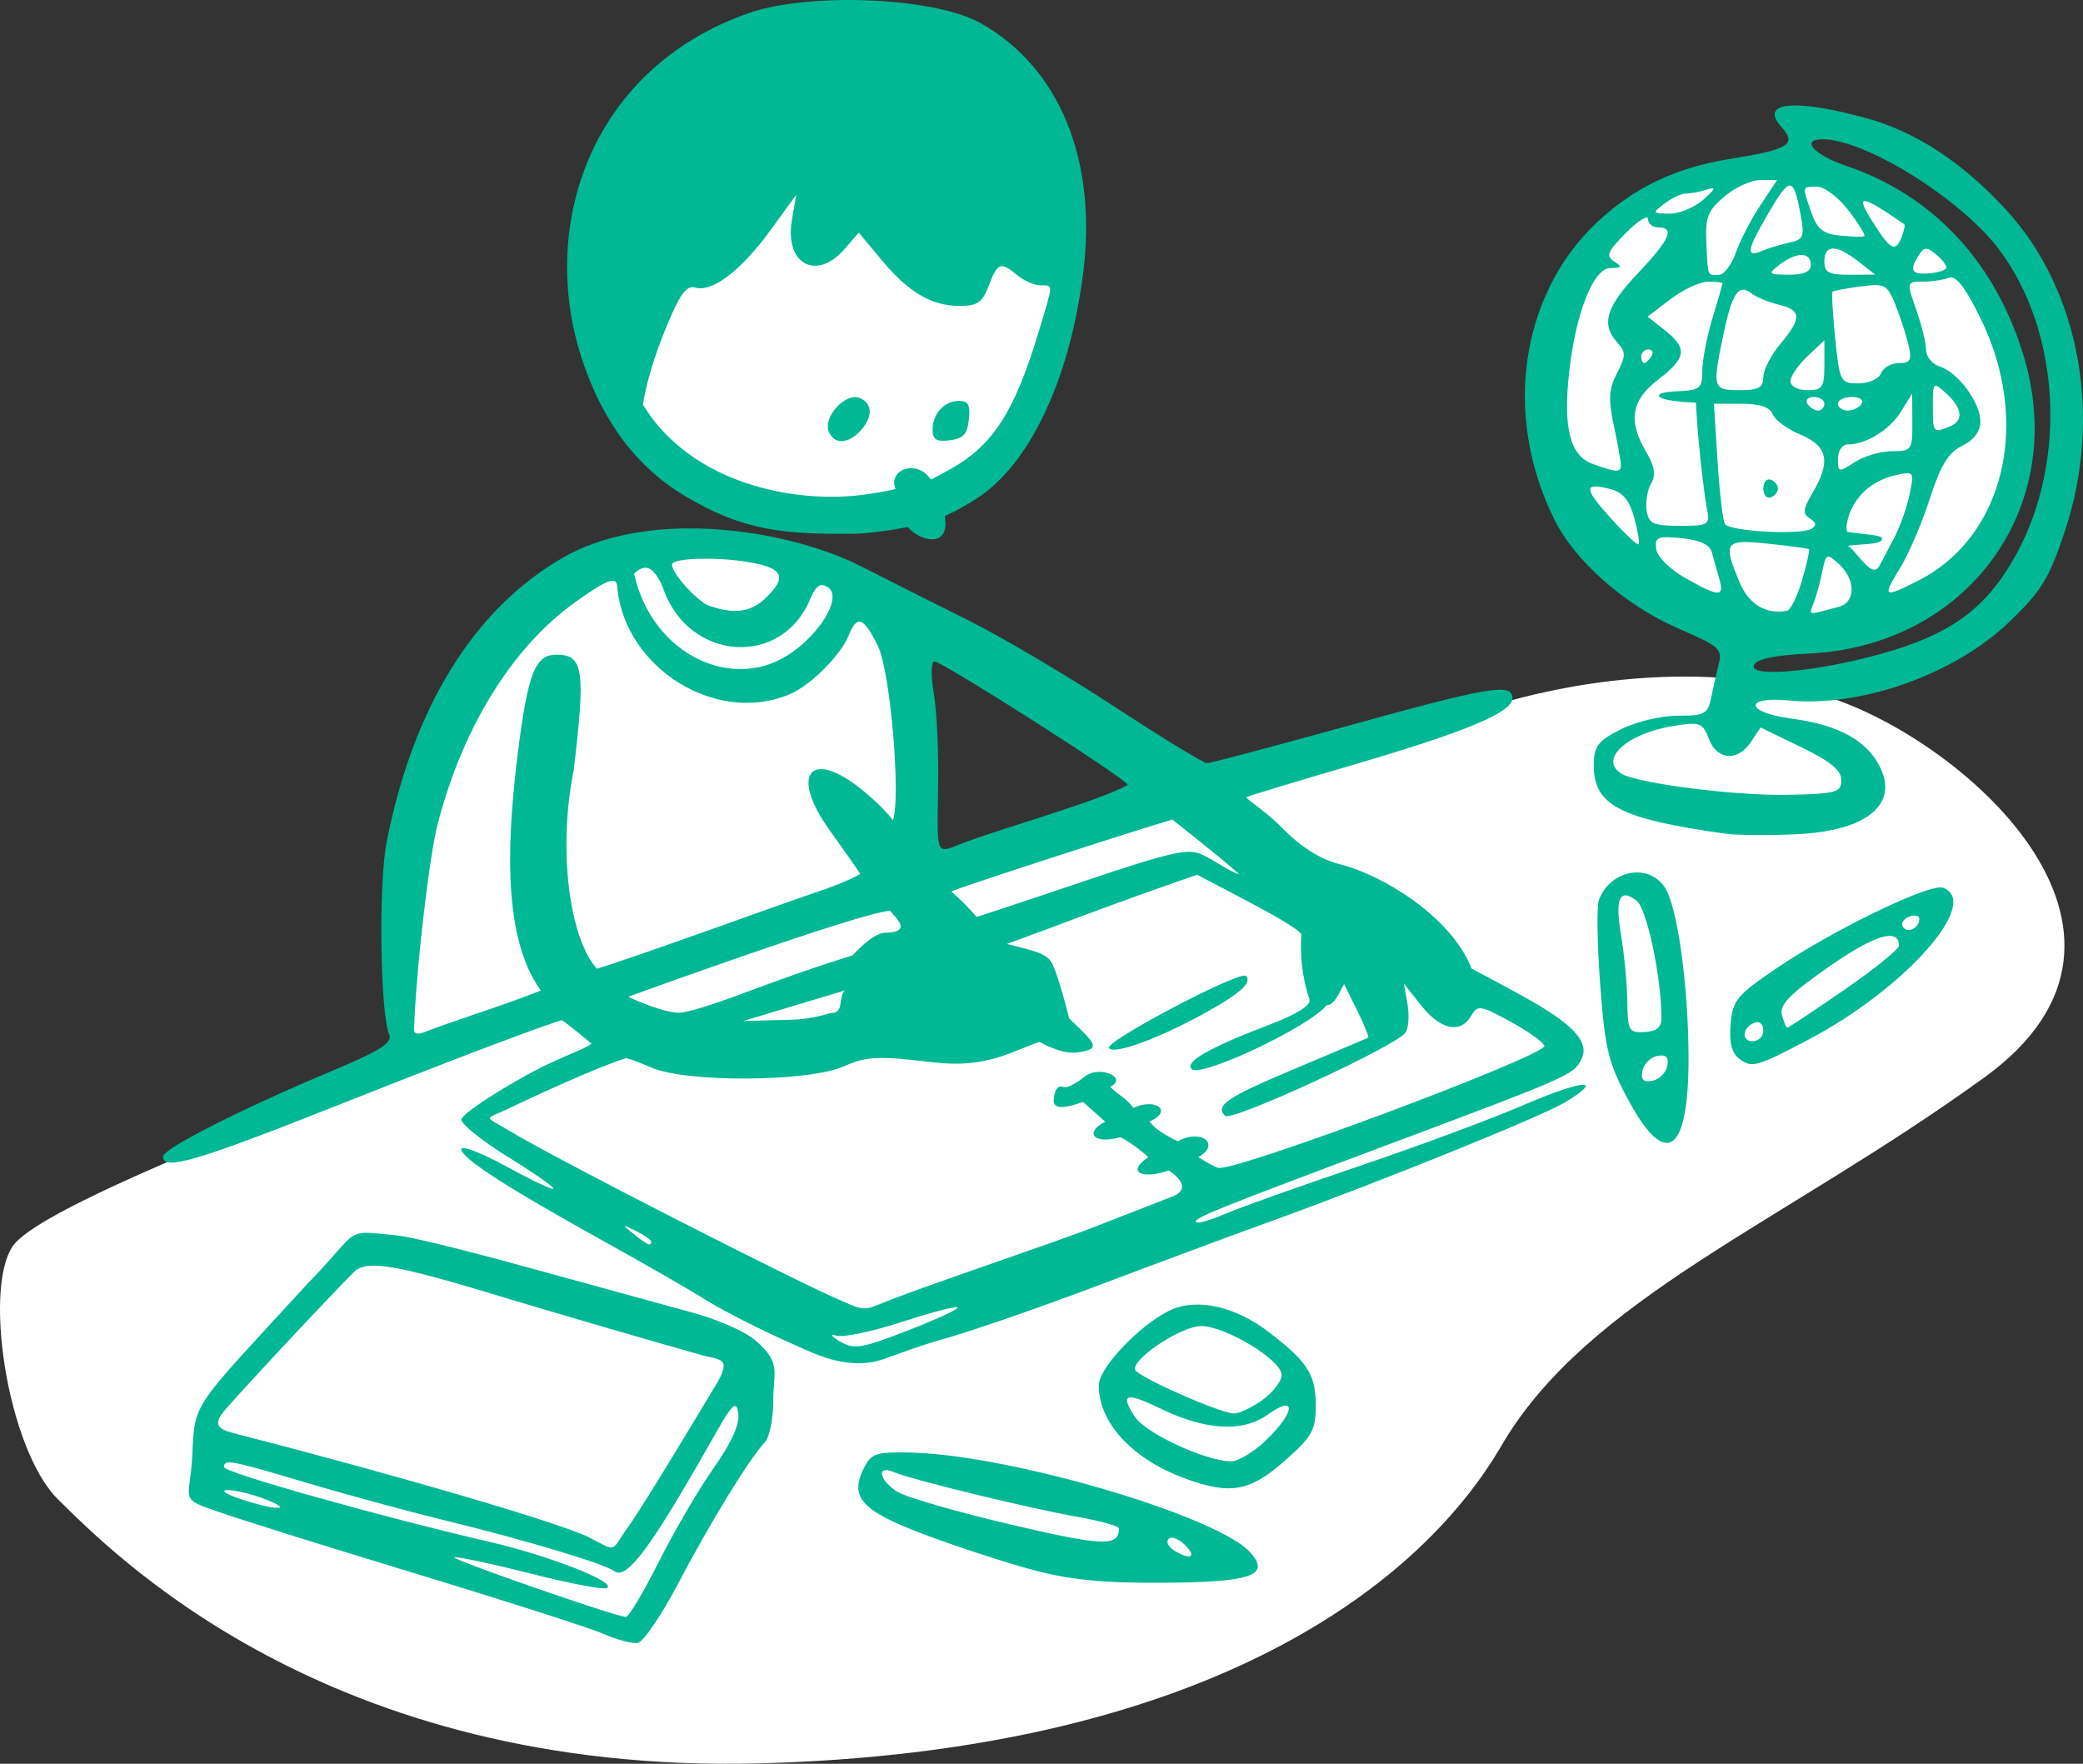 <?xml version="1.0" ?><svg height="198.619mm" viewBox="0 0 234.58 198.619" width="234.58mm" xmlns="http://www.w3.org/2000/svg">
    <rect x="0" y="0" width="234.58" height="198.619" fill="#333333" stroke="none"/>
    <path d="m 4410.435,1153.853 c -0.082,22.664 24.037,24.341 26.064,24.544 24.159,0.663 25.879,-16.694 27.66,-29.482 -2.443,-27.556 -11.764,-25.309 -26.113,-25.694 -12.313,-0.33 -26.643,8.498 -27.611,30.632 z m 136.215,-14.581 -4.326,0.306 c 0,0 -24.334,2.909 -24.274,23.127 0.062,20.218 16.316,27.712 21.652,29.906 9.692,1.366 22.527,-2.857 28.676,-11.413 6.149,-8.556 2.96,-21.253 -1.963,-29.823 -4.923,-8.57 -19.766,-12.103 -19.766,-12.103 z m -151.699,60.513 c -4.884,9.389 -6.619,24.838 -5.896,38.415 h -3e-4 c 0,0 -8.092,5.514 -13.092,7.803 -5,2.289 -25.779,10.273 -29.651,14.383 -3.873,4.109 -1.069,23.278 4.798,29 5.866,5.722 30.085,30.951 78.926,29.676 48.841,-1.274 73.839,-19.09 83.55,-35.736 9.71,-16.646 31.587,-24.995 54.419,-41.511 22.831,-16.516 -3.121,-38.623 -18.294,-43.045 -15.173,-4.422 -30.663,-0.728 -36.588,1.04 -5.924,1.769 -67.077,19.221 -67.077,19.221 0,0 3.212,-17.166 0.068,-23.645 -3.144,-6.479 -5.328,-10.02 -17.524,-12.386 -12.179,-1.593 -28.425,7.498 -33.639,16.785 z" fill="#FFFFFF" paint-order="markers stroke fill" transform="translate(45.93,-53.775) translate(-1991.668,193.807) translate(-2398.788,-1260.522)"/>
    <path d="m 2040.865,-140.031 c -4.072,0.032 -8.022,0.507 -10.768,1.462 -17.966,6.249 -23.891,24.267 -18.669,39.425 1.606,4.661 4.668,10.901 11.395,14.936 6.798,4.077 11.505,4.346 19.088,4.276 2.337,-0.022 6.077,-0.751 6.077,-0.751 1.134,1.484 4.801,2.616 4.146,-1.235 0,0 1.722,-0.734 3.766,-2.091 5.709,-3.789 10.25,-13.013 11.81,-25.196 1.639,-12.796 -2.649,-23.252 -11.584,-28.244 -3.096,-1.73 -9.308,-2.628 -15.26,-2.581 z m 106.947,11.873 c -2.265,0.022 -2.884,0.846 -1.45,2.43 1.77,1.955 0.822,2.54 -5.825,3.596 -7.199,1.144 -11.891,4.068 -15.552,7.729 -7.711,7.711 -10.142,20.802 -4.226,32.828 2.33,4.735 7.88,9.512 13.331,12.014 4.141,1.901 5.712,2.263 5.273,4.008 -0.265,1.054 -0.671,2.861 -0.904,4.016 -0.384,1.911 -0.726,2.101 -3.803,2.101 -1.884,0 -4.718,0.682 -6.405,1.543 -2.602,1.327 -3.023,1.895 -3.023,4.067 0,4.487 2.97,6.02 14.891,7.683 1.26,0.176 4.843,0.2 7.962,0.053 8.38,-0.394 11.938,-3.76 8.89,-8.411 -1.621,-2.474 -4.712,-3.978 -9.477,-4.61 -5.24,-0.695 -5.447,-2.537 -0.229,-2.036 8.063,0.775 18.565,-2.956 24.643,-8.753 3.744,-3.572 4.573,-4.917 6.387,-10.375 4.274,-12.859 1.643,-27.15 -6.653,-36.151 -4.942,-5.361 -10.172,-8.785 -15.745,-10.307 -3.564,-0.974 -6.322,-1.442 -8.084,-1.425 z m 3.181,3.81 c 4.816,0 15.507,6.662 19.831,12.358 6.906,9.098 7.771,23.732 2.025,34.289 -3.147,5.783 -6.854,8.705 -13.775,10.858 -7.366,2.291 -16.407,3.278 -15.812,1.725 0.272,-0.709 2.246,-1.126 6.264,-1.324 17.765,-0.876 29.082,-16.366 24.214,-33.145 -3.115,-10.739 -10.204,-18.428 -20.06,-21.758 -3.66,-1.237 -5.242,-3.004 -2.687,-3.004 z m -6.986,4.582 h 1.861 l -1.893,2.864 c -1.042,1.575 -2.284,3.981 -2.759,5.346 -0.475,1.365 -1.346,2.482 -1.935,2.482 -1.302,0 -1.189,0.303 -1.38,-3.685 -0.134,-2.803 0.174,-3.582 2.043,-5.155 1.211,-1.019 3.04,-1.853 4.063,-1.853 z m 3.326,0.633 c 0.486,0.051 0.781,1.134 1.184,3.281 0.463,2.466 0.329,2.797 -1.267,3.142 -0.981,0.212 -2.385,0.638 -3.121,0.947 -1.845,0.776 -1.665,-0.145 0.873,-4.455 1.168,-1.983 1.845,-2.965 2.331,-2.915 z m 3.057,0.131 c 0.819,0 2.413,1.212 3.543,2.694 1.13,1.482 1.921,2.773 1.757,2.871 -0.164,0.097 -1.387,0.068 -2.719,-0.065 -1.923,-0.192 -2.592,-0.728 -3.246,-2.602 -1.052,-3.018 -1.079,-2.897 0.665,-2.897 z m -11.839,0.176 c 0.369,-0.017 0.055,0.358 -0.998,1.287 -0.991,0.875 -2.71,1.58 -3.818,1.567 -1.937,-0.023 -1.958,-0.068 -0.534,-1.146 0.815,-0.617 1.905,-1.121 2.42,-1.121 0.515,0 1.567,-0.201 2.336,-0.446 0.272,-0.087 0.471,-0.136 0.594,-0.142 z m -103.142,0.731 -0.488,2.829 c -0.857,4.962 2.753,6.946 5.938,3.264 l 1.59,-1.838 2.523,3.033 c 3.078,3.7 5.657,5.225 8.837,5.225 2.016,0 2.554,-0.375 3.284,-2.291 0.996,-2.61 1.312,-2.726 3.206,-1.17 0.751,0.617 1.919,1.133 2.595,1.146 1.504,0.03 1.527,-0.443 -0.249,5.435 -2.658,8.797 -5.108,12.59 -9.838,15.233 -2.29,1.28 -2.251,1.183 -2.251,1.183 -1.611,-2.384 -4.877,-1.057 -3.961,1.081 0,0 -1.26,0.339 -3.707,0.656 -7.687,0.995 -19.314,-1.232 -24.741,-10.15 0,0 0.374,-3.409 2.811,-9.188 1.427,-3.385 2.121,-4.278 3.11,-3.997 1.901,0.54 5.149,-1.945 8.423,-6.443 z m 120.359,0.702 c 0.499,0.008 1.899,0.876 4.416,2.61 0.115,0.079 -0.01,0.709 -0.273,1.399 -0.688,1.791 -1.243,1.535 -3.147,-1.451 -1.091,-1.712 -1.495,-2.566 -0.997,-2.559 z m -24.627,1.864 v 0 c 0.126,-0.014 0.195,0.039 0.195,0.168 0,0.517 0.516,0.94 1.145,0.94 1.913,0 1.311,1.359 -2.286,5.157 -3.603,3.805 -4.181,5.743 -2.322,7.796 0.982,1.086 0.978,1.505 -0.033,3.454 -0.924,1.78 -0.994,2.948 -0.356,5.925 0.437,2.039 0.795,4.035 0.795,4.434 0,0.869 -0.49,0.845 -3.221,-0.153 -2.525,-0.923 -3.313,-4.098 -2.592,-10.451 0.75,-6.609 2.734,-11.576 4.628,-11.592 1.288,-0.01 1.363,-0.142 0.422,-0.741 -0.958,-0.61 -0.738,-1.138 1.336,-3.219 1.024,-1.027 1.908,-1.676 2.286,-1.718 z m 21.039,3.485 c 0.647,0 1.602,0.481 2.831,1.442 l 1.909,1.493 -2.864,0.017 c -2.36,0.014 -2.864,-0.252 -2.864,-1.511 0,-0.961 0.341,-1.442 0.988,-1.442 z m 10.447,0.026 v 0.001 c 0.278,-0.014 0.609,0.189 1.108,0.603 0.662,0.549 1.204,1.225 1.204,1.502 0,0.277 -0.859,0.574 -1.909,0.661 -2.033,0.168 -2.307,-0.306 -1.192,-2.067 0.287,-0.455 0.512,-0.686 0.789,-0.7 z m -13.987,0.697 v 5.3e-4 c 0.632,0.004 1.025,0.372 1.025,1.1 0,0.788 -0.774,1.138 -2.482,1.121 -2.348,-0.023 -2.401,-0.085 -0.999,-1.146 0.955,-0.722 1.825,-1.08 2.457,-1.076 z m 16.859,2.534 c 0.763,0.086 1.732,1.461 3.268,4.582 5.764,11.709 2.723,24.595 -6.971,29.541 -3.953,2.017 -4.119,1.91 -2.103,-1.352 0.964,-1.559 2.478,-5.082 3.364,-7.828 1.229,-3.806 2.099,-5.23 3.657,-5.989 1.339,-0.653 2.044,-1.605 2.044,-2.761 0,-2.13 -2.524,-5.517 -4.602,-6.177 -0.829,-0.263 -1.508,-1.1 -1.508,-1.859 0,-0.759 -0.5,-2.798 -1.111,-4.53 -1.1,-3.12 -1.093,-3.151 0.702,-3.151 0.997,0 2.323,-0.196 2.946,-0.435 0.102,-0.039 0.207,-0.053 0.316,-0.04 z m -27.408,0.475 c 0.905,0 1.638,0.086 1.638,0.191 -0.01,0.105 -0.521,1.878 -1.146,3.94 -0.625,2.062 -1.137,4.725 -1.137,5.918 0,1.976 -0.254,2.181 -2.863,2.292 -2.739,0.117 -2.569,0.807 -0.249,1.097 1.198,0.15 2.393,0.19 2.393,0.19 0.034,0.461 0.09,2.03 0.329,4.553 0.266,2.811 0.662,6.055 0.88,7.21 0.385,2.04 0.296,2.1 -3.048,2.1 -2.983,0 -3.48,-0.23 -3.71,-1.718 -0.146,-0.945 0.08,-2.313 0.502,-3.039 0.561,-0.963 0.411,-1.925 -0.551,-3.554 -2.079,-3.519 -1.694,-5.834 1.354,-8.159 3.179,-2.425 3.325,-3.524 0.736,-5.56 l -1.937,-1.523 2.582,-1.969 c 1.42,-1.083 3.322,-1.969 4.227,-1.969 z m 18.812,0.387 c 1.27,-0.006 1.599,0.495 2.276,2.17 0.535,1.324 1.198,3.353 1.471,4.508 0.42,1.77 0.252,2.1 -1.068,2.1 -0.861,0 -1.763,0.516 -2.005,1.146 -0.243,0.635 -1.377,1.145 -2.543,1.145 -2.032,0 -2.122,-0.172 -2.623,-5.06 -0.274,-2.783 -0.417,-5.152 -0.296,-5.266 0.122,-0.113 1.542,-0.38 3.156,-0.593 0.68,-0.09 1.208,-0.148 1.631,-0.15 z m -14.9,0.518 h 5e-4 c 0.284,-0.02 0.595,0.119 0.948,0.397 0.543,0.428 1.933,1.005 3.088,1.281 2.596,0.62 2.635,1.525 0.19,4.43 -1.05,1.248 -1.909,2.93 -1.909,3.738 0,1.17 -0.545,1.469 -2.673,1.469 -3.027,0 -3.09,-0.216 -1.827,-6.263 0.73,-3.491 1.333,-4.99 2.184,-5.052 z m 9.19,5.702 v 2.806 c 0,2.484 -0.219,2.806 -1.909,2.806 -1.077,0 -1.909,-0.442 -1.909,-1.012 0,-0.557 0.859,-1.82 1.909,-2.806 z m -19.811,1.03 c 0.446,0 0.597,0.344 0.337,0.764 -0.26,0.42 -0.623,0.764 -0.809,0.764 -0.185,0 -0.337,-0.344 -0.337,-0.764 0,-0.42 0.364,-0.764 0.808,-0.764 z m 32.312,4.087 c 0.213,-0.047 0.588,0.283 1.245,0.877 1.837,1.663 1.961,3.107 0.319,3.737 -1.823,0.7 -1.847,0.669 -1.847,-2.328 0,-1.543 0.01,-2.225 0.283,-2.286 z m -2.616,0.877 0.021,3.246 c 0.019,3.11 -0.077,3.245 -2.298,3.245 -1.275,0 -3.165,0.555 -4.2,1.234 -1.795,1.177 -1.881,1.159 -1.881,-0.382 0,-0.903 0.488,-1.615 1.109,-1.615 2.061,0 4.71,-1.631 5.984,-3.685 z m -11.076,0.382 c 0.655,0 1.191,0.344 1.191,0.764 0,0.42 -0.323,0.763 -0.718,0.763 -0.395,0 -0.931,-0.343 -1.191,-0.763 -0.26,-0.42 0.063,-0.764 0.718,-0.764 z m 4.29,0 c 0.865,0 1.36,0.344 1.101,0.764 -0.26,0.42 -0.967,0.763 -1.572,0.763 -0.605,0 -1.101,-0.343 -1.101,-0.763 0,-0.42 0.707,-0.764 1.572,-0.764 z m -112.197,0.013 c -1.528,-0.046 -3.579,2.311 -3.053,3.798 l -6e-4,-0.003 c 0.546,1.547 2.168,1.552 3.585,0.012 1.439,-1.562 1.406,-3.094 -0.078,-3.712 -0.143,-0.06 -0.295,-0.09 -0.454,-0.095 z m 11.669,0.425 c -1.679,0 -3,1.435 -3,3.258 0,1.104 0.435,1.371 1.934,1.183 1.519,-0.19 1.981,-0.692 2.156,-2.342 0.172,-1.627 -0.073,-2.1 -1.09,-2.1 z m 84.994,0.325 h 3.081 c 2.074,0 3.228,0.385 3.533,1.18 0.249,0.649 1.661,1.684 3.137,2.301 3.075,1.285 3.436,3.029 1.354,6.552 -1.09,1.845 -1.144,2.365 -0.3,2.886 0.709,0.438 0.769,0.797 0.193,1.153 -1.201,0.742 -9.245,0.307 -9.762,-0.529 -0.239,-0.386 -0.614,-3.591 -0.835,-7.123 z m 21.898,7.822 c 0.582,0.061 0.491,0.63 0.172,2.223 -0.274,1.369 -1.057,3.707 -1.821,5.154 l -1.602,3.031 c -0.43,0.814 -1.018,0.613 -2.422,-1.079 -0.855,-1.03 -1.141,-1.165 -1.141,-1.165 2.25,-0.253 3.879,-0.128 3.839,-0.825 -0.021,-0.379 -1.675,-0.409 -3.9,-0.732 0,0 -0.288,-0.299 0.112,-1.637 0.712,-2.383 2.627,-4.112 5.229,-4.721 0.537,-0.126 0.943,-0.217 1.242,-0.245 0.112,-0.011 0.209,-0.012 0.292,-0.004 z m -15.682,0.696 c -0.373,-0.005 -0.656,0.415 -0.656,1.028 0,0.7 0.369,1.15 0.821,0.999 0.451,-0.151 0.822,-0.6 0.822,-0.999 0,-0.399 -0.37,-0.849 -0.822,-0.999 -0.056,-0.019 -0.111,-0.028 -0.165,-0.029 z m -19.619,0.791 c 0.369,-0.009 0.929,0.091 1.677,0.279 1.453,0.365 2.188,1.232 2.742,3.24 0.416,1.508 0.643,2.856 0.503,2.996 -0.14,0.14 -1.532,-1.16 -3.094,-2.889 -2.336,-2.586 -2.937,-3.598 -1.828,-3.626 z m -100.998,4.736 c -5.424,-0.117 -10.897,0.786 -15.287,3.321 -9.975,5.761 -16.836,16.87 -19.796,32.027 -0.92,4.71 -0.717,19.355 0.3,21.651 0.402,0.909 -1.054,1.826 -6.564,4.133 -10.006,4.189 -18.918,8.711 -18.918,9.599 0,1.625 3.801,0.515 19.354,-5.653 22.087,-8.763 25.557,-9.709 25.557,-9.709 0.708,0.418 3.35,2.641 3.35,2.641 -0.821,0.694 -3.619,1.518 -7.082,3.421 -4.167,2.29 -7.576,4.6 -7.576,5.132 0,0.532 2.392,2.444 5.316,4.248 2.924,1.804 5.197,3.398 5.054,3.541 -0.143,0.143 -2.534,-0.99 -5.315,-2.519 -2.78,-1.528 -5.056,-2.399 -5.056,-1.935 0,1.004 5.111,4.307 16.037,10.363 4.41,2.444 9.651,5.458 11.646,6.697 1.995,1.239 6.29,3.418 9.546,4.836 2.211,0.963 6.122,3.145 10.253,1.767 0.924,-0.308 3.979,-1.506 6.933,-2.324 2.954,-0.819 10.735,-3.514 17.29,-5.99 6.554,-2.475 15.182,-5.681 19.172,-7.124 12.809,-4.632 30.851,-11.93 33.496,-13.548 4.483,-2.742 1.949,-2.526 -4.908,0.42 -3.642,1.564 -11.994,4.659 -18.56,6.878 -6.566,2.219 -13.264,4.606 -14.884,5.305 -1.621,0.699 -3.096,1.122 -3.278,0.941 -0.405,-0.405 2.136,-1.433 21.116,-8.541 20.798,-7.79 21.331,-8.022 22.23,-9.701 1.004,-1.877 -0.532,-3.739 -5.428,-6.579 -1.891,-1.097 -6.889,-3.737 -6.889,-3.737 -2.349,-5.98 -10.228,-10.584 -14.658,-11.7 -2.41,-0.607 -4.474,-1.897 -6.76,-4.227 -1.81,-1.844 -4.106,-3.232 -3.922,-3.376 0.184,-0.144 6.283,-1.966 12.373,-3.754 12.44,-3.652 17.564,-5.81 17.564,-7.397 0,-1.739 -2.567,-1.307 -18.579,3.128 -8.328,2.307 -15.448,4.195 -15.822,4.195 -0.374,0 -5.072,-2.872 -10.441,-6.383 -5.368,-3.511 -12.681,-7.836 -16.252,-9.612 -3.57,-1.776 -9.125,-4.586 -12.355,-6.221 -4.395,-2.225 -11.284,-4.063 -18.258,-4.214 z m 109.129,0.986 v 5.29e-4 c 0.408,0.003 0.935,0.041 1.611,0.105 2.019,0.192 3.177,0.719 3.407,1.55 0.191,0.692 0.571,2.032 0.842,2.977 0.616,2.141 0.031,2.137 -3.809,-0.034 -1.705,-0.963 -3.154,-2.402 -3.277,-3.256 -0.147,-1.014 0,-1.348 1.225,-1.344 z m 8.547,0.547 c 0.685,-0.026 1.625,0.054 2.86,0.184 2.415,0.255 4.473,0.532 4.573,0.615 0.1,0.083 -0.251,1.647 -0.78,3.475 -0.529,1.828 -1.299,3.387 -1.71,3.463 -2.358,0.44 -4.3,-0.732 -5.342,-3.226 -1.427,-3.415 -1.658,-4.435 0.399,-4.511 z m 9.576,1.638 c 0.041,-0.005 0.086,-7.14e-4 0.135,0.013 h 3e-4 c 0.236,0.066 0.567,0.348 1.076,0.809 1.845,1.669 2.003,4.306 -0.05,4.846 l -0.955,0.251 c -2.456,0.646 -2.387,0.728 -1.797,-0.797 0.284,-0.735 0.71,-2.293 0.946,-3.463 0.224,-1.107 0.352,-1.621 0.644,-1.658 z m -126.9,0.236 c 1.622,-0.028 3.58,0.091 5.25,0.368 4.058,0.674 4.514,1.701 1.861,4.194 -1.666,1.513 -3.573,1.699 -6.448,0.649 -1.717,-0.953 -4.403,-4.195 -3.891,-4.694 0.321,-0.312 1.606,-0.488 3.228,-0.516 z m -6.381,1.019 c 0.089,-0.009 0.179,-0.007 0.269,0.01 0.718,0.133 1.42,1.181 1.89,2.483 2.906,8.036 13.255,8.729 16.462,1.102 0.671,-1.597 1.168,-1.946 2.01,-1.412 1.858,1.176 -1.398,6.144 -5.416,8.176 -6.221,3.147 -14.457,-0.99 -16.399,-9.698 0,0 0.563,-0.6 1.184,-0.661 z m -3.582,1.462 c 0.373,0.01 0.513,0.298 0.513,0.834 0.883,8.949 11.05,15.415 19.332,11.979 2.624,-1.088 5.941,-4.66 6.69,-6.589 0.942,-2.423 1.744,-2.147 3.332,1.146 1.429,2.963 2.592,17.22 1.68,19.598 0,0 -0.893,-1.303 -3.332,-3.313 -5.909,-4.871 -8.383,-1.982 -3.797,4.433 1.387,1.94 3.166,4.438 3.462,4.928 0,0 -1.58,0.945 -5.023,2.077 -2.838,0.933 -20.342,7.307 -24.649,8.597 -3.042,-3.385 -4.434,-13.226 -2.603,-22.397 1.347,-11.292 1.093,-12.969 -1.964,-12.969 -2.392,0 -3.215,2.128 -4.356,11.26 -0.963,7.998 -2.056,20.204 2.616,26.559 -4.97,1.963 -8.694,2.988 -13.343,4.77 -0.525,0.188 -0.958,0.047 -0.935,-0.313 0.173,-6.278 1.679,-19.421 2.659,-23.211 2.817,-10.891 8.43,-19.941 15.495,-24.981 2.339,-1.669 3.604,-2.423 4.224,-2.406 z m 36.226,9.087 c 0.879,0 21.609,13.202 21.771,13.898 -3.393,1.95 -16.039,5.381 -19.826,7.06 -1.642,0.49 -1.669,0.373 -1.533,-6.602 0.076,-3.905 -0.138,-8.733 -0.476,-10.728 -0.349,-2.063 -0.322,-3.628 0.063,-3.628 z m 85.18,7.021 c 0.162,-0.006 0.307,-0.004 0.439,0.008 0.88,0.075 1.159,0.546 1.593,1.688 0.921,2.421 3.248,2.591 4.739,0.346 l 1.082,-1.629 4.548,2.202 c 3.305,1.6 4.548,2.619 4.548,3.729 0,1.39 -0.551,1.54 -6.109,1.654 -5.809,0.12 -16.894,-1.295 -18.653,-2.382 -2.593,-1.603 0.593,-4.528 5.854,-5.374 0.843,-0.136 1.473,-0.224 1.958,-0.241 z m -58.39,10.79 c 0,0 4.881,3.799 7.564,6.169 -1.232,-0.365 -2.155,-1.215 -4.085,-2.163 -1.541,-0.756 -2.765,-0.685 -13.725,3.033 -6.691,2.269 -11.781,3.912 -11.781,3.925 -1.202,-1.359 -1.893,-2.02 -2.855,-2.866 0.386,-0.321 21.766,-7.228 24.882,-8.099 z m 52.096,5.958 c -1.661,0.091 -3.343,1.181 -4.056,3.084 -0.261,0.698 -0.197,4.994 0.145,9.546 0.548,7.311 0.921,8.832 3.196,13.037 4.24,7.838 6.798,5.945 6.752,-5.001 -0.032,-8.081 -1.261,-16.84 -2.662,-18.978 -0.803,-1.225 -2.083,-1.759 -3.375,-1.688 z m -49.306,0.245 5.856,3.076 c 5.838,3.067 5.884,3.631 5.884,3.631 -0.267,3.895 0.729,6.771 0.911,7.325 0.215,0.652 -1.312,1.634 -4.333,2.788 -6.938,2.649 -9.748,4.245 -8.927,5.067 1.018,1.018 13.292,-4.783 15.175,-7.176 1.005,-0.048 1.525,-1.688 1.992,-2.388 l 1.506,3.041 c 0.783,1.582 1.32,2.931 1.216,2.986 -0.103,0.055 -3.715,1.582 -8.025,3.395 -7.902,3.322 -9.3,4.256 -8.095,5.408 0.727,0.695 19.313,-7.884 20.312,-9.376 0.344,-0.513 0.443,-1.964 0.22,-3.224 l -0.406,-2.291 1.967,2.482 c 2.172,2.74 4.42,3.199 5.61,1.146 0.72,-1.244 1.023,-1.201 4.385,0.632 1.986,1.083 3.728,2.317 3.868,2.741 0.351,1.054 -35.206,14.346 -36.771,13.745 -0.892,-0.343 -2.212,-1.209 -2.212,-1.209 2.565,-1.416 0.366,-3.25 -2.296,-1.79 0,0 -2.278,-0.954 -3.203,-2.216 2.676,-1.118 0.785,-2.728 -1.81,-1.532 -0.899,-1.242 -1.639,-1.333 -2.6,-2.376 2.075,-1.07 -1.308,-2.455 -2.864,-1.165 -0.619,0.514 -1.905,1.383 -2.435,1.18 -0.597,-0.229 -1.007,0.33 -1.076,1.468 -0.087,1.428 2.278,0.554 3.319,0.223 l 2.485,2.229 c -2.202,1.058 -1.599,2.619 1.724,1.745 0,0 0.85,0.436 1.67,1.046 1.26,0.936 1.443,1.203 1.443,1.203 -2.549,1.721 -0.628,2.507 2.326,1.497 0,0 3.065,1.878 0.4,2.926 -0.99,0.39 -5.059,1.978 -9.043,3.529 -3.983,1.551 -17.672,6.162 -22.669,8.088 -2.738,1.056 -2.708,1.468 -5.431,0.168 -4.104,-1.621 -32.508,-16.127 -37.381,-19.1 -3.258,-1.987 -3.073,-1.147 0.382,-2.883 1.566,-0.759 9.36,-4.386 12.575,-5.367 0,0 0.329,-0.079 2.872,1.041 3.884,1.711 17.702,1.634 21.66,-0.121 2.595,-1.15 3.814,-1.206 10.126,-0.461 6.073,0.716 8.85,-1.292 11.95,-2.306 0,0 2.44,1.445 4.228,1.194 2.82,-0.397 2.087,-0.968 -0.885,-3.825 -0.486,-1.907 -1.469,-5.564 -2.068,-6.435 -0.744,-1.082 -2.697,-1.336 -4.944,-1.967 l 5.104,-1.878 c 3.507,-1.333 8.61,-3.209 11.34,-4.169 z m 83.645,1.434 c -2.408,0.135 -12.33,4.996 -18.352,9.076 -4.528,3.068 -4.985,3.625 -5.21,6.345 -0.175,2.115 0.124,3.253 1.03,3.914 1.387,1.015 1.892,0.872 7.685,-2.169 10.893,-5.719 19.557,-15.468 15.225,-17.13 -0.09,-0.035 -0.217,-0.046 -0.378,-0.037 z m -35.349,0.894 c 0.307,0.023 0.699,0.217 1.179,0.576 1.156,0.863 2.776,8.432 2.821,13.176 0.011,1.095 -0.525,1.559 -1.894,1.638 -1.772,0.102 -1.913,-0.144 -1.954,-3.436 -0.024,-1.951 -0.335,-5.265 -0.689,-7.365 -0.537,-3.185 -0.383,-4.657 0.537,-4.588 z m -82.881,1.737 c 0,0 0.973,0.989 1.157,1.514 0.214,0.607 -0.396,0.954 -1.673,0.954 -1.139,0 -2.738,1.514 -3.697,2.549 0,0 -4.376,1.309 -10.761,3.694 -4.732,1.768 -6.797,2.444 -8.466,2.747 -1.521,0.232 -5.318,-1.401 -6.025,-1.785 0,0 26.214,-9.53 29.465,-9.674 z m 115.5,0.545 c 0.254,0.03 0.417,0.161 0.417,0.376 0,1.035 -1.357,1.678 -1.852,0.877 -0.237,-0.383 0.083,-0.893 0.711,-1.134 0.157,-0.06 0.306,-0.098 0.443,-0.115 0.102,-0.013 0.197,-0.014 0.281,-0.004 z m -3.014,2.283 c 0.754,-0.035 1.139,0.328 1.139,1.095 0,0.406 -2.776,2.65 -6.17,4.988 -3.393,2.338 -6.274,4.25 -6.402,4.25 -0.128,0 -0.404,-0.653 -0.612,-1.451 -0.293,-1.122 0.907,-2.348 5.295,-5.413 3.216,-2.246 5.494,-3.41 6.75,-3.469 z m -72.502,4.471 c -1.488,-0.124 -15.779,7.422 -15.327,8.152 0.513,0.831 5.922,-1.182 11.257,-4.19 3.631,-2.047 4.879,-3.221 4.173,-3.926 -0.021,-0.02 -0.055,-0.033 -0.103,-0.037 z m -45.088,1.679 c -0.729,0.741 -0.041,2.551 -1.505,2.535 -0.349,-0.004 -1.836,0.679 -4.498,0.751 l -5.43,0.148 z m 102.731,3.558 c 0.412,-0.024 0.724,0.361 0.724,0.943 0,0.665 -0.544,1.209 -1.209,1.209 -1.349,0 -1.114,-1.644 0.302,-2.116 0.062,-0.021 0.123,-0.033 0.182,-0.036 z m -10.628,3.759 c 0.531,0.041 0.68,0.406 0.531,1.179 -0.148,0.768 -0.898,1.518 -1.666,1.666 -1.009,0.194 -1.323,-0.119 -1.128,-1.128 0.148,-0.768 0.898,-1.518 1.667,-1.666 0.126,-0.024 0.241,-0.041 0.345,-0.049 0.092,-0.007 0.175,-0.008 0.251,-0.002 z m -116.878,19.211 c 0.03,-0.046 0.445,0.15 1.27,0.55 0.945,0.458 1.719,0.993 1.719,1.188 0,0.584 -0.396,0.415 -1.954,-0.833 -0.712,-0.57 -1.065,-0.859 -1.034,-0.905 z m -29.068,0.755 c -2.163,0.004 -2.086,1.07 -6.535,5.603 -13.158,14.353 -12.81,13.312 -13.091,19.442 -0.235,5.125 -1.693,4.819 3.003,6.388 1.782,0.659 11.66,3.756 21.951,6.881 10.29,3.125 19.913,6.212 21.383,6.861 1.47,0.649 3.188,1.103 3.818,1.009 0.63,-0.094 2.692,-3.121 4.582,-6.727 3.562,-6.796 8.035,-14.082 9.721,-15.835 0.534,-0.555 0.971,-2.663 0.971,-4.684 0,-3.31 0.906,-4.198 -1.806,-6.649 -1.656,-1.496 -5.525,-2.822 -7.124,-3.255 -1.599,-0.433 -8.578,-2.35 -15.508,-4.26 -6.931,-1.91 -15.587,-4.252 -18.204,-4.511 -1.47,-0.146 -2.439,-0.262 -3.16,-0.261 z m 0.943,3.701 c 2.195,0.032 6.059,1.012 13.556,3.289 6.086,1.849 19.08,5.616 23.175,6.764 2.134,0.604 3.588,0.208 1.604,3.479 -1.157,1.909 -7.871,13.161 -9.762,15.802 -2.117,2.957 -1.169,2.946 -4.511,1.237 -3.328,-1.637 -21.317,-6.91 -39.363,-11.549 -2.125,-0.546 -3.272,-0.873 -1.484,-2.893 4.224,-4.772 14.204,-15.308 14.644,-15.617 0.492,-0.345 1.145,-0.527 2.143,-0.513 z m 92.635,4.381 c -0.825,-0.003 -1.612,0.109 -2.336,0.342 -3.243,1.04 -8.782,6.57 -8.782,8.767 0,4.21 3.79,8.299 9.704,10.469 5.092,1.869 7.287,1.486 11.19,-1.949 3.165,-2.786 3.545,-3.465 3.545,-6.347 0,-3.435 -0.99,-4.934 -5.514,-8.349 -2.507,-1.892 -5.329,-2.926 -7.805,-2.933 z m -27.278,0.302 c 0.117,-0.012 0.198,-0.011 0.238,0.003 0.324,0.114 -2.122,1.263 -5.435,2.554 -5.399,2.103 -6.209,2.236 -7.799,1.283 -1.003,-0.602 -1.183,-0.882 -0.414,-0.644 0.748,0.231 3.991,-0.44 7.209,-1.49 2.815,-0.919 5.385,-1.621 6.201,-1.706 z m 27.691,2.118 c 2.731,0 9.031,3.813 9.063,5.484 0.013,0.706 -0.974,1.995 -2.194,2.864 -1.22,0.869 -2.68,1.542 -3.245,1.495 -1.794,-0.147 -10.85,-4.177 -11.068,-4.925 -0.359,-1.234 5.216,-4.918 7.444,-4.918 z m -7.938,8.036 v 0 c 0.54,-0.004 1.629,0.419 3.338,1.246 5.119,2.478 9.258,2.713 12.103,0.687 3.246,-2.312 3.128,-0.334 -0.172,2.864 -1.385,1.342 -3.189,2.423 -4.01,2.401 -2.922,-0.078 -9.575,-3.17 -10.781,-5.01 -0.963,-1.47 -1.175,-2.183 -0.48,-2.188 z m -44.607,0.967 c 0.222,-0.048 0.333,0.263 0.416,0.85 0.17,1.2 -0.787,3.319 -2.768,6.128 -1.666,2.361 -4.449,7.12 -6.186,10.575 -1.737,3.455 -3.412,6.247 -3.723,6.202 -1.803,-0.256 -20.22,-6.684 -19.275,-6.727 0.63,-0.029 4.55,0.814 8.709,1.874 4.16,1.06 7.941,1.783 8.401,1.607 1.45,-0.555 -6.281,-3.615 -13.168,-5.212 -12.328,-2.858 -29.907,-7.806 -29.907,-8.418 0,-0.927 0.713,-0.792 9.256,1.752 4.36,1.298 11.363,3.203 15.563,4.232 9.321,2.284 18.04,4.897 19.159,5.743 1.369,1.034 4.18,-2.771 11.091,-15.008 1.38,-2.444 2.062,-3.518 2.432,-3.598 z m 18.679,5.224 c -2.853,-0.021 -3.365,0.289 -4.097,1.729 -1.683,3.31 -0.31,4.839 6.726,7.489 3.57,1.345 9.033,3.134 12.143,3.977 4.224,1.145 7.913,1.52 14.59,1.485 10.176,-0.054 12.368,-0.803 10.024,-3.426 -3.639,-4.073 -26.805,-10.915 -38.011,-11.228 -0.511,-0.014 -0.967,-0.024 -1.375,-0.027 z m -1.634,1.994 c 0.212,-0.003 0.5,0.063 0.868,0.219 2.035,0.862 15.239,4.08 20.619,5.025 2.625,0.461 4.761,1.06 4.761,1.332 -0.049,2.062 -1.738,1.999 -12.207,-0.452 -6.09,-1.426 -11.847,-3.092 -12.792,-3.704 -1.661,-1.075 -2.168,-2.405 -1.249,-2.42 z m -74.163,2.245 c 0.84,-0.012 2.73,0.441 4.2,1.007 3.44,1.325 1.333,1.342 -2.673,0.022 -1.681,-0.554 -2.367,-1.015 -1.527,-1.028 z m 106.323,5.366 c 0.401,-0.007 1.004,0.309 1.537,0.841 1.38,1.38 0.554,1.733 -1.305,0.557 -0.618,-0.391 -0.867,-0.966 -0.554,-1.279 0.078,-0.078 0.189,-0.117 0.323,-0.119 z" fill="#00B894" transform="translate(45.93,-53.775) translate(-1991.668,193.807)"/>
</svg>